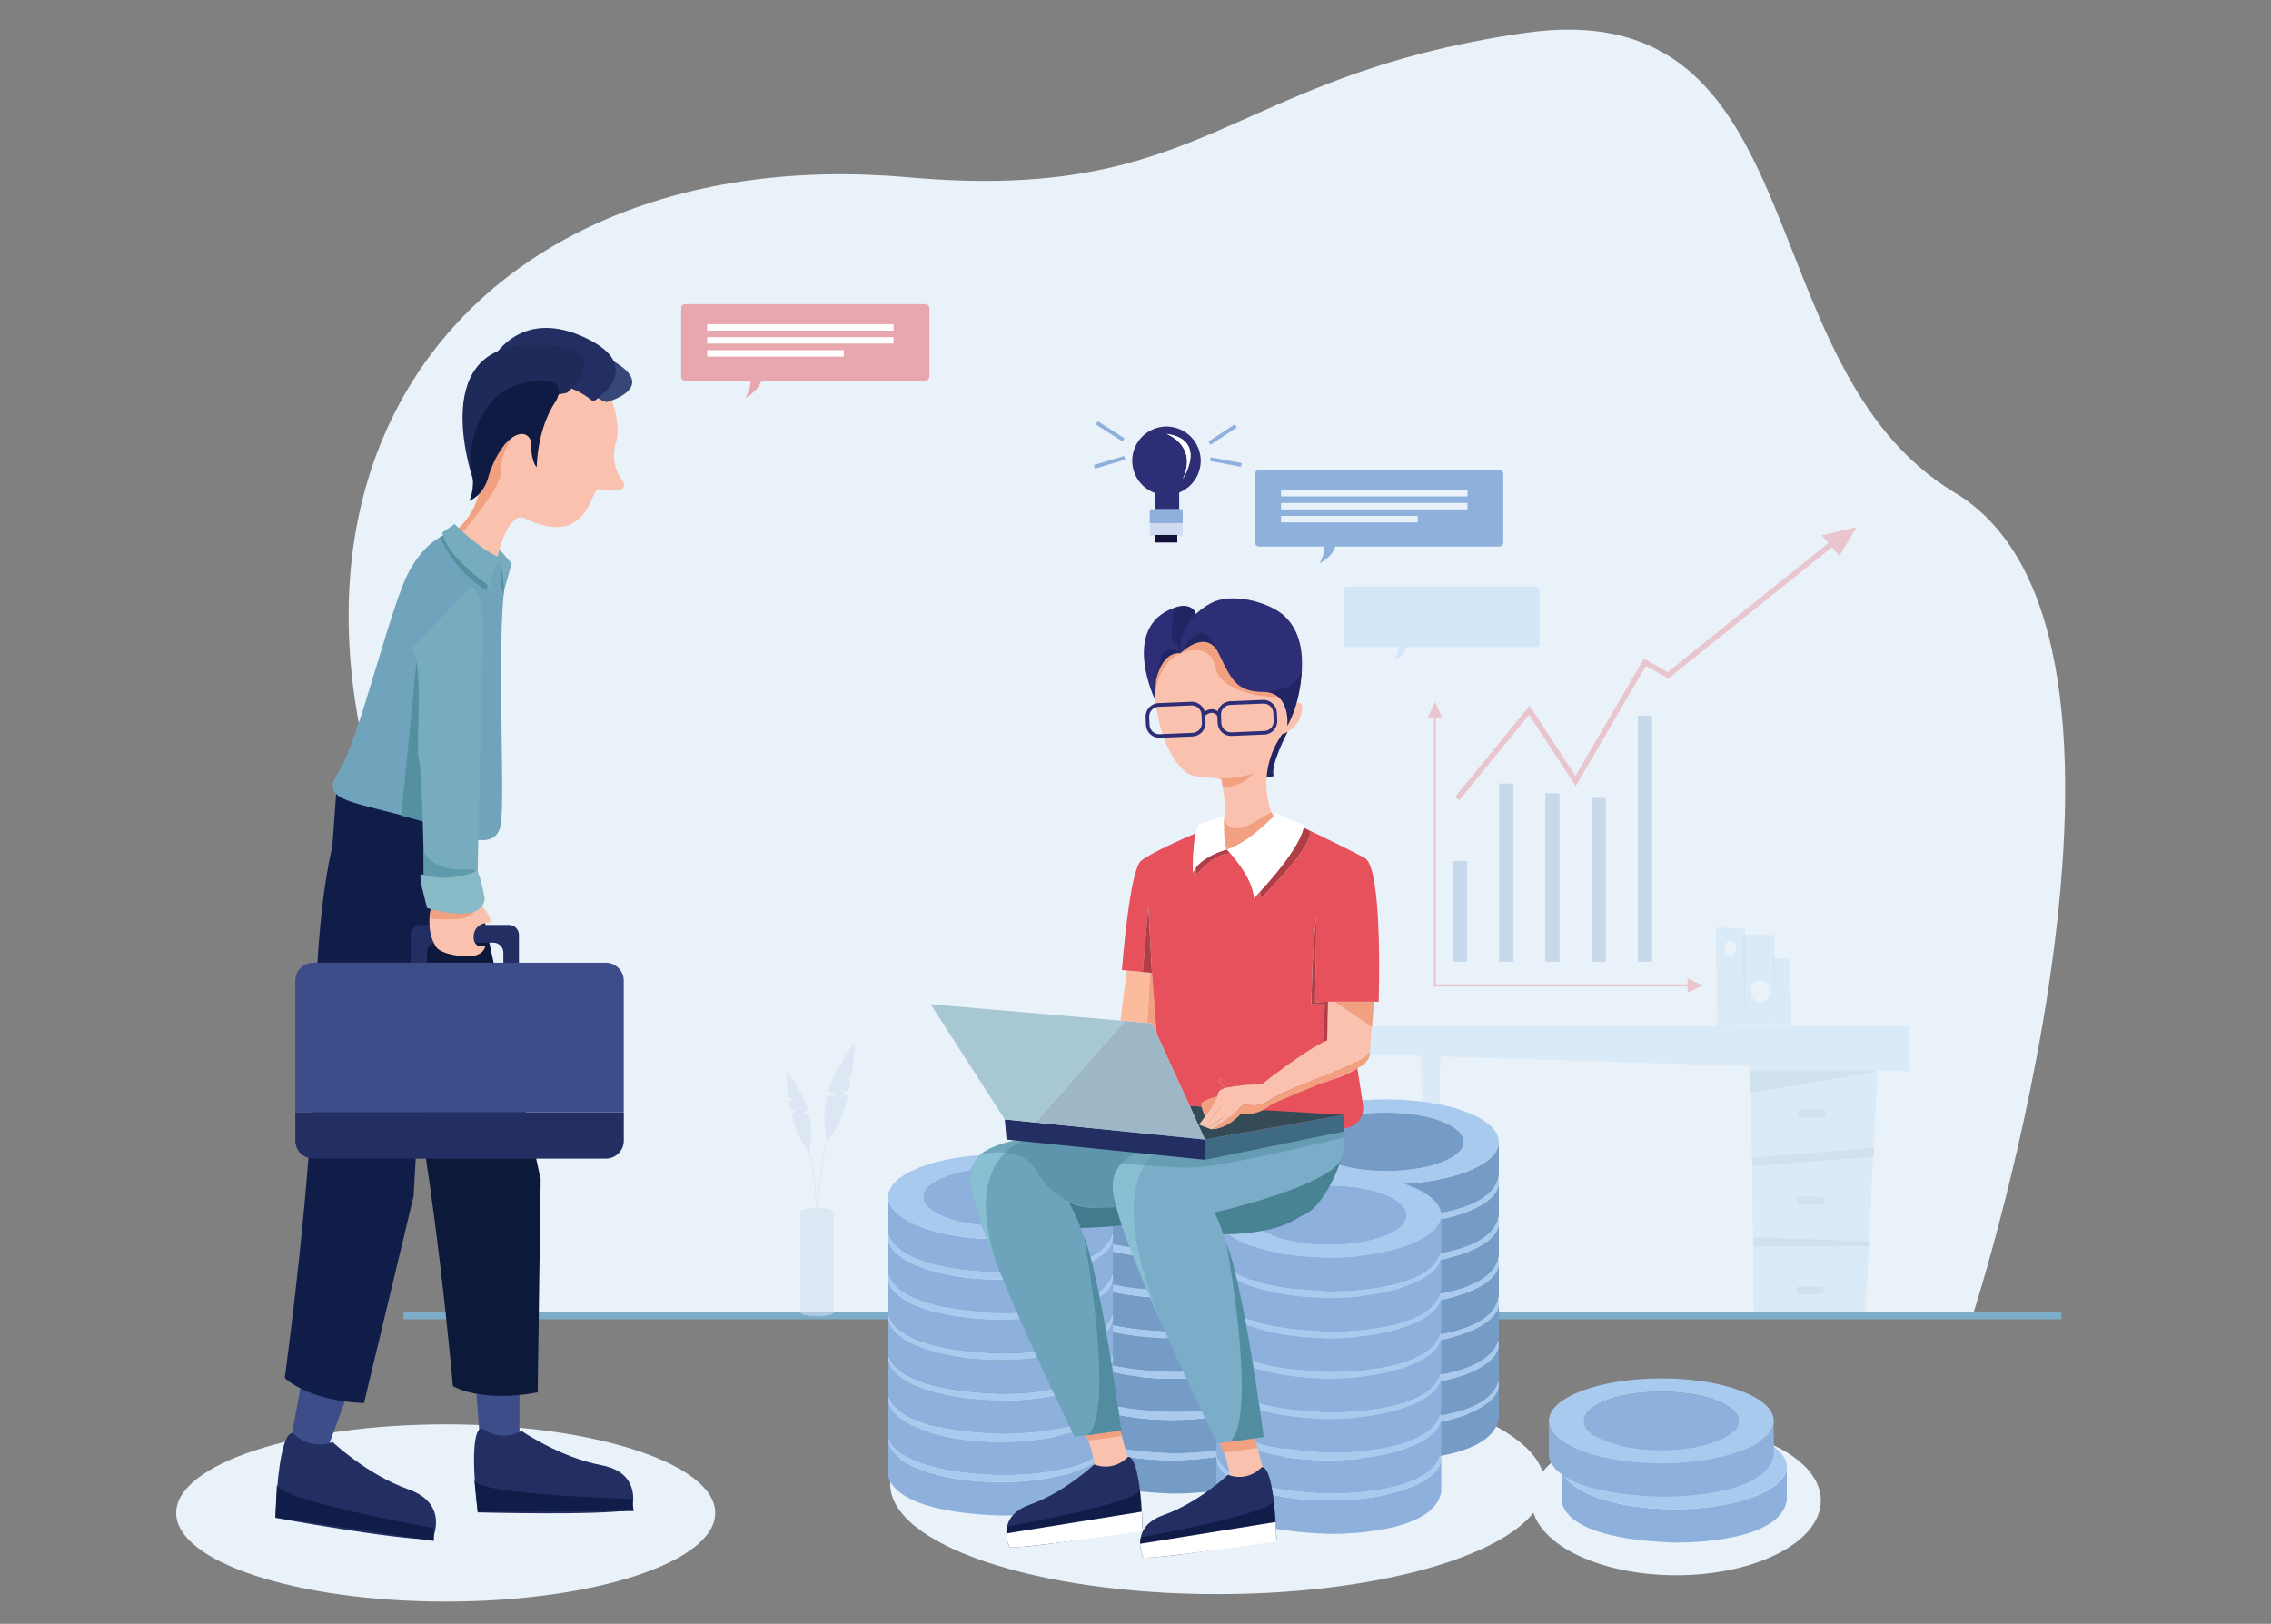 <?xml version="1.0" encoding="utf-8"?>
<!-- Generator: Adobe Illustrator 24.1.0, SVG Export Plug-In . SVG Version: 6.00 Build 0)  -->
<svg version="1.1" id="Capa_1" xmlns="http://www.w3.org/2000/svg" xmlns:xlink="http://www.w3.org/1999/xlink" x="0px" y="0px"
	 viewBox="0 0 5000 3575.6" style="enable-background:new 0 0 5000 3575.6;" xml:space="preserve">
<rect x="0" y="0" width="5000" height="3575.6" fill="#808080" stroke="none"/>
<style type="text/css">
	.st0{opacity:0.42;fill:#FE7101;enable-background:new    ;}
	.st1{opacity:0.8;fill:#F32735;enable-background:new    ;}
	.st2{fill:#514F4F;}
	.st3{fill:#3F3F3F;}
	.st4{fill:#353535;}
	.st5{fill:#C23825;}
	.st6{fill:#7C7C7C;}
	.st7{fill:#E01B07;}
	.st8{fill:#C12000;}
	.st9{fill:#771704;}
	.st10{fill:#EAF2F9;}
	.st11{opacity:0.58;}
	.st12{fill:#CEE4F4;}
	.st13{fill:#BDD6E5;}
	.st14{fill:#7BADC9;}
	.st15{fill:#222563;}
	.st16{fill:#FAC2AE;}
	.st17{fill:#F1A080;}
	.st18{fill:#2D2E75;}
	.st19{fill:#759CC6;}
	.st20{fill:#A8CAEF;}
	.st21{fill:#8DB0DC;}
	.st22{fill:#6DA4BC;}
	.st23{fill:#427B8E;}
	.st24{fill:#232F63;}
	.st25{fill:#111D49;}
	.st26{fill:#FFFFFF;}
	.st27{fill:#478393;}
	.st28{fill:#88BFD3;}
	.st29{fill:#528CA0;}
	.st30{opacity:0.4;fill:#478393;enable-background:new    ;}
	.st31{fill:none;}
	.st32{fill:#FABC9D;}
	.st33{fill:#E6515B;}
	.st34{fill:#B03E45;}
	.st35{fill:#344B56;}
	.st36{fill:#3F6A84;}
	.st37{fill:#9EB7C6;}
	.st38{fill:#A7C7D2;}
	.st39{opacity:0.71;fill:#C6D2EB;enable-background:new    ;}
	.st40{fill:#121038;}
	.st41{opacity:0.58;fill:#C2DDF9;enable-background:new    ;}
	.st42{opacity:0.47;fill:#E6515B;enable-background:new    ;}
	.st43{fill:#3D4D89;}
	.st44{fill:#0D193A;}
	.st45{fill:#364777;}
	.st46{fill:#1E2B59;}
	.st47{fill:#0F1B42;}
	.st48{fill:#6FA4BC;}
	.st49{fill:#5590A0;}
	.st50{fill:#77ACBF;}
	.st51{fill:#5E9AAA;}
	.st52{fill:#87BAC6;}
	.st53{opacity:0.56;}
	.st54{fill:#D3DDEF;}
	.st55{opacity:0.85;fill:#C1D3E8;enable-background:new    ;}
	.st56{opacity:0.27;fill:#E6515B;enable-background:new    ;}
</style>
<path class="st0" d="M209.6-69.2H60.1c-3.7,0-6.6-3-6.6-6.6v-149.5c0-3.7,3-6.6,6.6-6.6h149.5c3.7,0,6.6,3,6.6,6.6v149.5
	C216.3-72.2,213.3-69.2,209.6-69.2z"/>
<path class="st1" d="M460.9-69.2H311.4c-3.7,0-6.6-3-6.6-6.6v-149.5c0-3.7,3-6.6,6.6-6.6h149.5c3.7,0,6.6,3,6.6,6.6v149.5
	C467.5-72.2,464.5-69.2,460.9-69.2z"/>
<path class="st2" d="M724-69.2H574.6c-3.7,0-6.6-3-6.6-6.6v-149.5c0-3.7,3-6.6,6.6-6.6H724c3.7,0,6.6,3,6.6,6.6v149.5
	C730.7-72.2,727.7-69.2,724-69.2z"/>
<path class="st3" d="M988.1-69.2H838.7c-3.7,0-6.6-3-6.6-6.6v-149.5c0-3.7,3-6.6,6.6-6.6h149.5c3.7,0,6.6,3,6.6,6.6v149.5
	C994.8-72.2,991.8-69.2,988.1-69.2z"/>
<path class="st4" d="M1231.7-69.2h-149.5c-3.7,0-6.6-3-6.6-6.6v-149.5c0-3.7,3-6.6,6.6-6.6h149.5c3.7,0,6.6,3,6.6,6.6v149.5
	C1238.3-72.2,1235.3-69.2,1231.7-69.2z"/>
<rect x="3754.5" y="-232" class="st5" width="162.8" height="162.8"/>
<rect x="4005.7" y="-232" class="st2" width="162.8" height="162.8"/>
<rect x="4268.9" y="-232" class="st3" width="162.8" height="162.8"/>
<rect x="2981.9" y="-232" class="st0" width="162.8" height="162.8"/>
<rect x="3233.2" y="-232" class="st6" width="162.8" height="162.8"/>
<rect x="3496.3" y="-232" class="st6" width="162.8" height="162.8"/>
<rect x="4533" y="-232" class="st4" width="162.8" height="162.8"/>
<rect x="4776.5" y="-232" class="st4" width="162.8" height="162.8"/>
<rect x="3747.2" y="-485.5" class="st5" width="162.8" height="162.8"/>
<rect x="3998.5" y="-485.5" class="st2" width="162.8" height="162.8"/>
<rect x="4261.7" y="-485.5" class="st3" width="162.8" height="162.8"/>
<rect x="2974.7" y="-485.5" class="st0" width="162.8" height="162.8"/>
<rect x="3225.9" y="-485.5" class="st6" width="162.8" height="162.8"/>
<rect x="3489.1" y="-485.5" class="st6" width="162.8" height="162.8"/>
<rect x="4525.8" y="-485.5" class="st4" width="162.8" height="162.8"/>
<rect x="4769.3" y="-485.5" class="st4" width="162.8" height="162.8"/>
<path class="st0" d="M209.6-322.7H60.1c-3.7,0-6.6-3-6.6-6.6v-149.5c0-3.7,3-6.6,6.6-6.6h149.5c3.7,0,6.6,3,6.6,6.6v149.5
	C216.3-325.7,213.3-322.7,209.6-322.7z"/>
<path class="st5" d="M460.9-322.7H311.4c-3.7,0-6.6-3-6.6-6.6v-149.5c0-3.7,3-6.6,6.6-6.6h149.5c3.7,0,6.6,3,6.6,6.6v149.5
	C467.5-325.7,464.5-322.7,460.9-322.7z"/>
<path class="st7" d="M724-322.7H574.6c-3.7,0-6.6-3-6.6-6.6v-149.5c0-3.7,3-6.6,6.6-6.6H724c3.7,0,6.6,3,6.6,6.6v149.5
	C730.7-325.7,727.7-322.7,724-322.7z"/>
<path class="st8" d="M988.1-322.7H838.7c-3.7,0-6.6-3-6.6-6.6v-149.5c0-3.7,3-6.6,6.6-6.6h149.5c3.7,0,6.6,3,6.6,6.6v149.5
	C994.8-325.7,991.8-322.7,988.1-322.7z"/>
<path class="st9" d="M1231.7-322.7h-149.5c-3.7,0-6.6-3-6.6-6.6v-149.5c0-3.7,3-6.6,6.6-6.6h149.5c3.7,0,6.6,3,6.6,6.6v149.5
	C1238.3-325.7,1235.3-322.7,1231.7-322.7z"/>
<g id="Layer_2">
	<g id="Layer_1-2">
		<ellipse class="st10" cx="981.3" cy="3331.5" rx="593.4" ry="195.1"/>
		<ellipse class="st10" cx="2680.4" cy="3268" rx="720.4" ry="242.2"/>
		<ellipse class="st10" cx="3690.4" cy="3304.1" rx="318.5" ry="164.5"/>
		<path class="st10" d="M1077.3,2890.2h3267.9c0,0,479.9-1492.4-41-1805.1C3838.5,805.5,4009-22.7,3353.8,73
			s-695.3,375.9-1354.2,317.4c-979.7-86.9-1581.8,682.9-1009.8,1746.4C1134.3,2405.4,1145.7,2677.9,1077.3,2890.2z"/>
		<g class="st11">
			<path class="st12" d="M4135.1,2325.7l-27.9,564.6c0,0-246.5,3.5-246-2.4c0.5-6-7.6-576.9-7.6-576.9L4135.1,2325.7z"/>
			<polyline class="st13" points="4135.1,2358.6 3851.2,2358.6 3853.6,2406.6 4135.1,2358.6 			"/>
			<polygon class="st12" points="4203.5,2259.7 2949.2,2259.7 2949.2,2319.4 4203.5,2358.6 			"/>
			<polygon class="st12" points="3128.4,2321 3143.3,2894.3 3163.8,2895.1 3171.3,2321 			"/>
			<path class="st13" d="M4126.2,2526.9c0,0.5-268.2,22.6-268.2,22.6l0.3,18.1l267-20.4L4126.2,2526.9z"/>
			<polygon class="st13" points="4117.2,2733.4 3861.2,2724.1 3861.6,2744 4116.7,2744 			"/>
			<path class="st13" d="M3964.6,2460.5h49.2c3.1,0,5.6-3.9,5.6-8.7l0,0c0-4.8-2.5-8.7-5.6-8.7h-49.2c-3.1,0-5.6,3.9-5.6,8.7l0,0
				C3959,2456.5,3961.5,2460.5,3964.6,2460.5z"/>
			<path class="st13" d="M3960.9,2652.8h49.2c3.1,0,5.6-3.9,5.6-8.7l0,0c0-4.8-2.5-8.7-5.6-8.7h-49.2c-3.1,0-5.6,3.9-5.6,8.7l0,0
				C3955.4,2648.9,3957.9,2652.8,3960.9,2652.8z"/>
			<path class="st13" d="M3960.9,2850.1h49.2c3.1,0,5.6-3.9,5.6-8.7l0,0c0-4.8-2.5-8.7-5.6-8.7h-49.2c-3.1,0-5.6,3.9-5.6,8.7l0,0
				C3955.4,2846.2,3957.9,2850.1,3960.9,2850.1z"/>
		</g>
		<g class="st11">
			<polygon class="st12" points="3902.6,2110.1 3939.9,2110.1 3944.9,2257.2 3908.8,2257.2 			"/>
		</g>
		<g class="st11">
			<path class="st12" d="M3834.8,2058.7h70.9c1.9,0,2.5,199.3,2.5,199.3h-66L3834.8,2058.7z"/>
			<path class="st10" d="M3896.4,2181.9c0,14-9.2,25.3-20.5,25.3c-11.3,0-20.5-11.3-20.5-25.3s7.3-23.5,18.7-23.5
				C3885.4,2158.3,3896.4,2167.9,3896.4,2181.9z"/>
		</g>
		<g class="st11">
			<polygon class="st12" points="3780.7,2260 3777.5,2041.9 3842.2,2044.9 3842.2,2258 			"/>
			<path class="st10" d="M3823,2087.8c0,8.9-5.9,16.1-13.1,16.1s-13.1-7.2-13.1-16.1c0-8.9,4.8-16,12-16
				C3816,2071.8,3823,2078.9,3823,2087.8z"/>
		</g>
		<rect x="888.6" y="2888" class="st14" width="3650.4" height="17"/>
		<path class="st15" d="M2835.1,1611.4c0,0-39,73.4-30.8,97.5l-19.8,4.1c0,0,19.7-95.4,36.4-99.2S2835.1,1611.4,2835.1,1611.4z"/>
		<path class="st16" d="M2542.4,1381.1c0,0-27.7,235.5,66.9,317.9c17.2,15,51.3,12.1,78.7,15.7c0,0,30.3,116.4-22.6,125.9
			c-52.9,9.5,125.4,76.7,158.6-0.4c0,0-61.5-83-23.2-182.2c14.3-36.9,28.5-43.6,34.6-67.3c19.2-74.8-8.7-146.4-60.2-195.3
			c-1.7-1.6-9.1-16.8-10.8-18.3C2694,1315.3,2542.4,1381.1,2542.4,1381.1z"/>
		<path class="st17" d="M2598.7,1438.7c0,0-54.7,21.1-55.5,102.5C2543.1,1541.2,2529.9,1375.5,2598.7,1438.7z"/>
		<path class="st17" d="M2598.7,1438.7c0,0,65.4-29.1,76.9,30.6s133.3,73.4,159.6,60.8c26.3-12.6-141.7-156.5-141.7-156.5
			S2589.8,1377.6,2598.7,1438.7z"/>
		<path class="st15" d="M2598.7,1438.7c0,0-35.5-9.4-53,56l4.3-81C2550,1413.7,2594.9,1426.8,2598.7,1438.7z"/>
		<path class="st15" d="M2598.7,1438.7c0,0,51.4-52.5,81.5-6.3c30.1,46.1,0-53.3,0-53.3l-47.5,1.4L2598.7,1438.7z"/>
		<path class="st16" d="M2850.4,1549.3c0,0,24-12.7,14.5,23.3c-5.4,20.9-21.2,37.6-41.8,44.1v-63.3L2850.4,1549.3z"/>
		<path class="st17" d="M2694.4,1805.9c0,0,14,34.1,59.4,8.5l45.4-25.6l32.4,55.5c0,0-47.7,70.2-98.7,53.4
			C2681.9,1880.8,2660.3,1846.1,2694.4,1805.9z"/>
		<path class="st18" d="M2626.1,1621.6l-72.5,3c-16.3,0.6-29.9-12.1-30.6-28.4l-0.7-17.1c-0.7-16.3,11.9-30,28.1-30.8l72.5-3
			c16.3-0.6,29.9,12.1,30.6,28.4l0.7,17.1C2655,1607,2642.4,1620.8,2626.1,1621.6z M2550.8,1556.3c-11.9,0.5-21.1,10.6-20.6,22.5
			l0.7,17.1c0.4,11.9,10.4,21.2,22.3,20.8l72.5-3c11.9-0.5,21.1-10.6,20.5-22.5l-0.7-17.1c-0.5-11.9-10.4-21.2-22.3-20.7
			L2550.8,1556.3z"/>
		<path class="st18" d="M2784,1617.5l-72.5,3c-16.3,0.6-29.9-12.1-30.6-28.4l-0.7-17.1c-0.7-16.3,11.9-30,28.1-30.8l72.5-3
			c16.3-0.6,29.9,12.1,30.6,28.4l0.7,17.1C2812.9,1603,2800.3,1616.8,2784,1617.5z M2708.7,1552.2c-11.9,0.5-21.1,10.6-20.5,22.5
			l0.7,17.1c0.4,11.9,10.4,21.2,22.3,20.8l72.5-3c11.9-0.5,21.1-10.6,20.5-22.5l-0.7-17.1c-0.5-11.9-10.4-21.2-22.3-20.7
			L2708.7,1552.2z"/>
		<path class="st18" d="M2681,1577.3c-3.5-4.7-7.5-7.3-11.9-7.6c-8.6-0.7-16.6,7-16.8,7.1l-5.5-5.7c0.4-0.4,10.6-10.3,22.9-9.4
			c6.8,0.5,12.7,4.2,17.7,10.8L2681,1577.3z"/>
		<path class="st17" d="M2675.6,1712.6c0,0,30.2,7.3,83.5-9.5c0,0-20.1,29.1-67.1,30.6l-2.1-17.7L2675.6,1712.6z"/>
		<path class="st19" d="M3052.4,3142.5c-136.7,0-247.6-41.9-247.6-93.5v73.4c0,0-10.4,85,247.6,93.5c0,0,232.9,5.1,247.6-93.5V3049
			C3300,3100.6,3189.2,3142.5,3052.4,3142.5z"/>
		<path class="st20" d="M3052.4,3127.3c-209.6-6.9-242-64.3-246.8-85.6c-0.5,2.4-0.7,4.8-0.7,7.3c0,51.6,110.8,93.5,247.6,93.5
			c136.7,0,247.6-41.9,247.6-93.5c0-3.1-0.4-6.2-1.2-9.3C3275.8,3132.2,3052.4,3127.3,3052.4,3127.3z"/>
		<path class="st19" d="M3052.4,3053.9c-136.7,0-247.6-41.9-247.6-93.5v73.4c-0.2,2.7,0.1,5.3,0.7,7.9
			c4.8,21.3,37.2,78.7,246.8,85.6c0,0,223.4,4.9,246.4-87.6c0.5-1.9,0.9-3.9,1.2-5.9v-73.4C3300,3012,3189.2,3053.9,3052.4,3053.9z"
			/>
		<path class="st20" d="M3052.4,3036.4c-206-6.8-240.9-62.3-246.6-84.4c-0.7,2.8-1,5.6-1,8.5c0,51.6,110.8,93.5,247.6,93.5
			c136.7,0,247.6-41.9,247.6-93.5c0-3.5-0.5-7-1.5-10.4C3273.9,3041.2,3052.4,3036.4,3052.4,3036.4z"/>
		<path class="st19" d="M3052.4,2963c-136.7,0-247.6-41.9-247.6-93.5v73.4c-0.2,3.1,0.2,6.1,1,9.1c5.7,22.1,40.5,77.6,246.6,84.4
			c0,0,221.5,4.9,246.1-86.4c0.6-2.3,1.2-4.7,1.5-7.1v-73.4C3300,2921.1,3189.2,2963,3052.4,2963z"/>
		<path class="st20" d="M3052.4,2947.6c-209.3-6.9-241.9-64.1-246.8-85.5c-0.5,2.4-0.8,4.9-0.8,7.4c0,51.6,110.8,93.5,247.6,93.5
			c136.7,0,247.6-41.9,247.6-93.5c0-3.2-0.4-6.3-1.2-9.4C3275.7,2952.5,3052.4,2947.6,3052.4,2947.6z"/>
		<path class="st19" d="M3052.4,2874.2c-136.7,0-247.6-41.9-247.6-93.5v73.4c-0.2,2.7,0.1,5.4,0.8,8c4.9,21.4,37.5,78.6,246.8,85.5
			c0,0,223.2,4.9,246.4-87.5c0.5-2,0.9-4,1.2-6v-73.4C3300,2832.3,3189.2,2874.2,3052.4,2874.2z"/>
		<path class="st20" d="M3052.4,2858.8c-209.3-6.9-241.9-64.1-246.8-85.5c-0.5,2.4-0.8,4.9-0.8,7.4c0,51.6,110.8,93.5,247.6,93.5
			c136.7,0,247.6-41.9,247.6-93.5c0-3.2-0.4-6.3-1.2-9.4C3275.7,2863.7,3052.4,2858.8,3052.4,2858.8z"/>
		<path class="st19" d="M3052.4,2785.4c-136.7,0-247.6-41.9-247.6-93.5v73.4c-0.2,2.7,0.1,5.4,0.8,8c4.9,21.4,37.5,78.6,246.8,85.5
			c0,0,223.2,4.9,246.4-87.5c0.5-2,0.9-4,1.2-6v-73.4C3300,2743.5,3189.2,2785.4,3052.4,2785.4z"/>
		<path class="st20" d="M3052.4,2770c-209.3-6.9-241.9-64.1-246.8-85.5c-0.5,2.4-0.8,4.9-0.8,7.4c0,51.6,110.8,93.5,247.6,93.5
			c136.7,0,247.6-41.9,247.6-93.5c0-3.2-0.4-6.3-1.2-9.4C3275.7,2774.9,3052.4,2770,3052.4,2770z"/>
		<path class="st19" d="M3052.4,2696.6c-136.7,0-247.6-41.9-247.6-93.5v73.4c-0.2,2.7,0.1,5.4,0.8,8c4.9,21.4,37.5,78.6,246.8,85.5
			c0,0,223.2,4.9,246.4-87.5c0.5-2,0.9-4,1.2-6v-73.4C3300,2654.7,3189.2,2696.6,3052.4,2696.6z"/>
		<path class="st20" d="M3052.4,2681.2c-209.3-6.9-241.9-64.1-246.8-85.5c-0.5,2.4-0.8,4.9-0.8,7.4c0,51.6,110.8,93.5,247.6,93.5
			c136.7,0,247.6-41.9,247.6-93.5c0-3.2-0.4-6.3-1.2-9.4C3275.7,2686.1,3052.4,2681.2,3052.4,2681.2z"/>
		<path class="st19" d="M3052.4,2607.8c-136.7,0-247.6-41.9-247.6-93.5v73.4c-0.2,2.7,0.1,5.4,0.8,8c4.9,21.4,37.5,78.6,246.8,85.5
			c0,0,223.2,4.9,246.4-87.5c0.5-2,0.9-4,1.2-6v-73.4C3300,2565.9,3189.2,2607.8,3052.4,2607.8z"/>
		<path class="st20" d="M3052.4,2607.8c136.7,0,247.6-41.9,247.6-93.5s-110.8-93.5-247.6-93.5c-68.6,0-130.8,10.6-175.6,27.6
			c-44.5,16.9-71.9,40.2-71.9,65.9C2804.8,2565.9,2915.7,2607.8,3052.4,2607.8z M3052.4,2450c94,0,170.2,28.8,170.2,64.3
			s-76.2,64.3-170.2,64.3s-170.2-28.7-170.2-64.3S2958.4,2450,3052.4,2450L3052.4,2450z"/>
		<path class="st19" d="M3052.4,2578.5c94,0,170.2-28.8,170.2-64.3s-76.2-64.3-170.2-64.3s-170.2,28.8-170.2,64.3
			S2958.4,2578.5,3052.4,2578.5z"/>
		<path class="st19" d="M2580.1,3215.3c-136.7,0-247.6-41.9-247.6-93.5v73.4c0,0-10.4,85,247.6,93.5c0,0,232.9,5.1,247.6-93.5v-73.4
			C2827.7,3173.5,2716.9,3215.3,2580.1,3215.3z"/>
		<path class="st20" d="M2580.1,3200.1c-209.6-6.9-242.1-64.3-246.9-85.6c-0.5,2.4-0.7,4.8-0.7,7.3c0,51.6,110.8,93.5,247.6,93.5
			c136.7,0,247.6-41.9,247.6-93.5c0-3.1-0.4-6.2-1.2-9.3C2803.5,3205.1,2580.1,3200.1,2580.1,3200.1z"/>
		<path class="st19" d="M2580.1,3126.7c-136.7,0-247.6-41.9-247.6-93.5v73.4c-0.2,2.7,0.1,5.3,0.7,7.9
			c4.8,21.3,37.2,78.7,246.9,85.6c0,0,223.4,4.9,246.4-87.6c0.5-1.9,0.9-3.9,1.2-5.9v-73.4
			C2827.7,3084.9,2716.9,3126.7,2580.1,3126.7z"/>
		<path class="st20" d="M2580.1,3109.2c-206-6.8-240.9-62.3-246.6-84.4c-0.7,2.8-1,5.6-1,8.4c0,51.6,110.8,93.5,247.6,93.5
			s247.6-41.9,247.6-93.5c0-3.5-0.5-7-1.5-10.4C2801.6,3114.1,2580.1,3109.2,2580.1,3109.2z"/>
		<path class="st19" d="M2580.1,3035.8c-136.7,0-247.6-41.9-247.6-93.5v73.4c-0.2,3.1,0.2,6.1,1,9.1c5.7,22.1,40.5,77.6,246.6,84.4
			c0,0,221.5,4.9,246.1-86.4c0.7-2.3,1.2-4.7,1.5-7.1v-73.4C2827.7,2993.9,2716.9,3035.8,2580.1,3035.8z"/>
		<path class="st20" d="M2580.1,3020.4c-209.3-6.9-242-64.1-246.8-85.5c-0.5,2.4-0.8,4.9-0.8,7.4c0,51.6,110.8,93.5,247.6,93.5
			c136.7,0,247.6-41.9,247.6-93.5c0-3.2-0.4-6.3-1.2-9.4C2803.4,3025.3,2580.1,3020.4,2580.1,3020.4z"/>
		<path class="st19" d="M2580.1,2947c-136.7,0-247.6-41.9-247.6-93.5v73.4c-0.2,2.7,0.1,5.4,0.8,8c4.9,21.4,37.5,78.6,246.8,85.5
			c0,0,223.2,4.9,246.4-87.5c0.5-2,0.9-4,1.2-6v-73.4C2827.7,2905.1,2716.9,2947,2580.1,2947z"/>
		<path class="st20" d="M2580.1,2931.6c-209.3-6.9-242-64.1-246.8-85.5c-0.5,2.4-0.8,4.9-0.8,7.4c0,51.6,110.8,93.5,247.6,93.5
			c136.7,0,247.6-41.9,247.6-93.5c0-3.2-0.4-6.3-1.2-9.4C2803.4,2936.6,2580.1,2931.6,2580.1,2931.6z"/>
		<path class="st19" d="M2580.1,2858.2c-136.7,0-247.6-41.9-247.6-93.5v73.4c-0.2,2.7,0.1,5.4,0.8,8c4.9,21.4,37.5,78.6,246.8,85.5
			c0,0,223.2,4.9,246.4-87.5c0.5-2,0.9-4,1.2-6v-73.4C2827.7,2816.3,2716.9,2858.2,2580.1,2858.2z"/>
		<path class="st20" d="M2580.1,2842.8c-209.3-6.9-242-64.1-246.8-85.5c-0.5,2.4-0.8,4.9-0.8,7.4c0,51.6,110.8,93.5,247.6,93.5
			c136.7,0,247.6-41.9,247.6-93.5c0-3.2-0.4-6.3-1.2-9.4C2803.4,2847.7,2580.1,2842.8,2580.1,2842.8z"/>
		<path class="st19" d="M2580.1,2769.4c-136.7,0-247.6-41.9-247.6-93.5v73.4c-0.2,2.7,0.1,5.4,0.8,8c4.9,21.4,37.5,78.6,246.8,85.5
			c0,0,223.2,4.9,246.4-87.5c0.5-2,0.9-4,1.2-6v-73.4C2827.7,2727.6,2716.9,2769.4,2580.1,2769.4z"/>
		<path class="st20" d="M2580.1,2754c-209.3-6.9-242-64.1-246.8-85.5c-0.5,2.4-0.8,4.9-0.8,7.4c0,51.6,110.8,93.5,247.6,93.5
			c136.7,0,247.6-41.9,247.6-93.5c0-3.2-0.4-6.3-1.2-9.4C2803.4,2758.9,2580.1,2754,2580.1,2754z"/>
		<path class="st19" d="M2580.1,2680.6c-136.7,0-247.6-41.9-247.6-93.5v73.4c-0.2,2.7,0.1,5.4,0.8,8c4.9,21.4,37.5,78.6,246.8,85.5
			c0,0,223.2,4.9,246.4-87.5c0.5-2,0.9-4,1.2-6v-73.4C2827.7,2638.7,2716.9,2680.6,2580.1,2680.6z"/>
		<path class="st20" d="M2580.1,2680.6c136.7,0,247.6-41.9,247.6-93.5c0-51.6-110.8-93.5-247.6-93.5c-68.6,0-130.8,10.6-175.6,27.6
			c-44.5,16.9-71.9,40.2-71.9,65.9C2332.5,2638.7,2443.4,2680.6,2580.1,2680.6z M2580.1,2522.8c94,0,170.2,28.8,170.2,64.3
			c0,35.5-76.2,64.3-170.2,64.3c-94,0-170.2-28.8-170.2-64.3C2409.9,2551.6,2486.1,2522.8,2580.1,2522.8z"/>
		<path class="st19" d="M2580.1,2651.4c94,0,170.2-28.8,170.2-64.3c0-35.5-76.2-64.3-170.2-64.3c-94,0-170.2,28.8-170.2,64.3
			C2409.9,2622.6,2486.1,2651.4,2580.1,2651.4z M2545.5,2563.8c14.4-12.2,59.9-13.4,74-1.7c2.1,1.7,6.2,4.1,3.3,7.2
			c-4.7,4.8-10.5,6.1-16.6,1.4c-4-3.1-9.2-6.6-12.2,0c-2.8,6.2,0.6,10.1,7.8,11.2c6,1,11.8,3.4,17.6,5.6c6,2.3,11.1,5.8,10.5,13.5
			c-0.1,4-2.2,6.9-4.9,9.6c-13.2,13.6-69.9,14.1-83.6,0.8c-1.9-1.8-3.9-4-1.5-5.9c2.8-2.2,6.9-4.9,9.7-4.2c4.4,1.1,8,5.2,12.4,7.3
			c5.6,2.7,12.3,5.9,15.3-2.8c2.2-6.5,0.6-12.1-7.6-13.9c-6.6-1.5-13.1-3.4-19.5-5.7C2536,2581,2534.5,2573.2,2545.5,2563.8z"/>
		<path class="st20" d="M2550.3,2586.2c6.4,2.3,12.8,4.2,19.5,5.7c8.2,1.8,9.9,7.4,7.6,13.9c-3,8.7-9.7,5.5-15.3,2.8
			c-4.3-2.1-7.9-6.2-12.4-7.3c-2.8-0.7-6.9,2-9.7,4.2c-2.5,1.9-0.4,4.1,1.5,5.9c13.6,13.3,70.3,12.8,83.6-0.8
			c2.7-2.7,4.8-5.6,4.9-9.6c0.6-7.7-4.5-11.1-10.5-13.5c-5.7-2.2-11.6-4.6-17.6-5.6c-7.2-1.2-10.6-5-7.8-11.2c3-6.6,8.2-3.1,12.2,0
			c6.1,4.8,11.9,3.4,16.6-1.4c3-3.1-1.2-5.4-3.3-7.2c-14.1-11.6-59.6-10.5-74,1.7C2534.5,2573.2,2536,2581,2550.3,2586.2z"/>
		<path class="st21" d="M2202.9,3263.7c-136.7,0-247.6-41.9-247.6-93.5v73.4c0,0-10.4,85,247.6,93.5c0,0,232.9,5.1,247.6-93.5v-73.4
			C2450.5,3221.8,2339.7,3263.7,2202.9,3263.7z"/>
		<path class="st20" d="M2202.9,3248.5c-209.6-6.9-242.1-64.3-246.9-85.6c-0.5,2.4-0.7,4.8-0.7,7.3c0,51.6,110.9,93.5,247.6,93.5
			c136.7,0,247.6-41.9,247.6-93.5c0-3.1-0.4-6.2-1.2-9.3C2426.3,3253.4,2202.9,3248.5,2202.9,3248.5z"/>
		<path class="st21" d="M2202.9,3175.1c-136.7,0-247.6-41.9-247.6-93.5v73.4c-0.2,2.7,0.1,5.3,0.7,7.9
			c4.8,21.3,37.2,78.7,246.9,85.6c0,0,223.4,4.9,246.4-87.6c0.5-1.9,0.9-3.9,1.2-5.9v-73.4
			C2450.5,3133.2,2339.7,3175.1,2202.9,3175.1z"/>
		<path class="st20" d="M2202.9,3157.6c-206-6.8-240.9-62.3-246.6-84.4c-0.7,2.8-1,5.6-1,8.5c0,51.6,110.9,93.5,247.6,93.5
			c136.7,0,247.6-41.9,247.6-93.5c0-3.5-0.5-7-1.5-10.4C2424.4,3162.4,2202.9,3157.6,2202.9,3157.6z"/>
		<path class="st21" d="M2202.9,3084.1c-136.7,0-247.6-41.9-247.6-93.5v73.4c-0.2,3.1,0.2,6.1,1,9.1c5.7,22.1,40.5,77.6,246.6,84.4
			c0,0,221.5,4.9,246.1-86.4c0.6-2.3,1.2-4.7,1.5-7.1v-73.4C2450.5,3042.3,2339.7,3084.1,2202.9,3084.1z"/>
		<path class="st20" d="M2202.9,3068.7c-209.3-6.9-242-64.1-246.8-85.5c-0.5,2.4-0.8,4.9-0.8,7.4c0,51.6,110.9,93.5,247.6,93.5
			c136.7,0,247.6-41.9,247.6-93.5c0-3.2-0.4-6.3-1.2-9.4C2426.2,3073.6,2202.9,3068.7,2202.9,3068.7z"/>
		<path class="st21" d="M2202.9,2995.3c-136.7,0-247.6-41.9-247.6-93.5v73.4c-0.2,2.7,0.1,5.4,0.8,8c4.9,21.4,37.5,78.6,246.8,85.5
			c0,0,223.2,4.9,246.4-87.5c0.5-2,0.9-4,1.2-6v-73.4C2450.5,2953.5,2339.7,2995.3,2202.9,2995.3z"/>
		<path class="st20" d="M2202.9,2979.9c-209.3-6.9-242-64.1-246.8-85.5c-0.5,2.4-0.8,4.9-0.8,7.4c0,51.6,110.9,93.5,247.6,93.5
			c136.7,0,247.6-41.9,247.6-93.5c0-3.2-0.4-6.3-1.2-9.4C2426.2,2984.8,2202.9,2979.9,2202.9,2979.9z"/>
		<path class="st21" d="M2202.9,2906.5c-136.7,0-247.6-41.9-247.6-93.5v73.4c-0.2,2.7,0.1,5.4,0.8,8c4.9,21.4,37.5,78.6,246.8,85.5
			c0,0,223.2,4.9,246.4-87.5c0.5-2,0.9-4,1.2-6V2813C2450.5,2864.7,2339.7,2906.5,2202.9,2906.5z"/>
		<path class="st20" d="M2202.9,2891.1c-209.3-6.9-242-64.1-246.8-85.5c-0.5,2.4-0.8,4.9-0.8,7.4c0,51.6,110.9,93.5,247.6,93.5
			c136.7,0,247.6-41.9,247.6-93.5c0-3.2-0.4-6.3-1.2-9.4C2426.2,2896,2202.9,2891.1,2202.9,2891.1z"/>
		<path class="st21" d="M2202.9,2817.7c-136.7,0-247.6-41.9-247.6-93.5v73.4c-0.2,2.7,0.1,5.4,0.8,8c4.9,21.4,37.5,78.6,246.8,85.5
			c0,0,223.2,4.9,246.4-87.5c0.5-2,0.9-4,1.2-6v-73.4C2450.5,2775.9,2339.7,2817.7,2202.9,2817.7z"/>
		<path class="st20" d="M2202.9,2802.3c-209.3-6.9-242-64.1-246.8-85.5c-0.5,2.4-0.8,4.9-0.8,7.4c0,51.6,110.9,93.5,247.6,93.5
			c136.7,0,247.6-41.9,247.6-93.5c0-3.2-0.4-6.3-1.2-9.4C2426.2,2807.2,2202.9,2802.3,2202.9,2802.3z"/>
		<path class="st21" d="M2202.9,2728.9c-136.7,0-247.6-41.9-247.6-93.5v73.4c-0.2,2.7,0.1,5.4,0.8,8c4.9,21.4,37.5,78.6,246.8,85.5
			c0,0,223.2,4.9,246.4-87.5c0.5-2,0.9-4,1.2-6v-73.4C2450.5,2687,2339.7,2728.9,2202.9,2728.9z"/>
		<path class="st20" d="M2202.9,2728.9c136.7,0,247.6-41.9,247.6-93.5s-110.8-93.5-247.6-93.5c-68.6,0-130.8,10.6-175.6,27.6
			c-44.5,16.9-71.9,40.2-71.9,65.9C1955.3,2687,2066.2,2728.9,2202.9,2728.9z M2202.9,2571.1c94,0,170.2,28.8,170.2,64.3
			s-76.2,64.3-170.2,64.3c-94,0-170.2-28.8-170.2-64.3S2108.9,2571.1,2202.9,2571.1z"/>
		<path class="st21" d="M2202.9,2699.7c94,0,170.2-28.8,170.2-64.3s-76.2-64.3-170.2-64.3c-94,0-170.2,28.8-170.2,64.3
			S2108.9,2699.7,2202.9,2699.7z M2168.3,2612.2c14.4-12.2,59.9-13.4,74-1.7c2.1,1.7,6.2,4.1,3.3,7.2c-4.7,4.8-10.5,6.1-16.6,1.4
			c-4-3.1-9.2-6.6-12.2,0c-2.8,6.2,0.6,10.1,7.8,11.2c6,1,11.8,3.4,17.6,5.6c6,2.3,11.1,5.8,10.5,13.5c-0.1,4-2.2,6.9-4.9,9.6
			c-13.2,13.5-69.9,14.1-83.6,0.8c-1.9-1.9-4-4-1.5-5.9c2.8-2.2,6.9-4.9,9.7-4.2c4.4,1.1,8,5.2,12.4,7.3c5.6,2.7,12.3,5.9,15.3-2.8
			c2.2-6.5,0.6-12.1-7.6-13.9c-6.6-1.4-13.1-3.3-19.4-5.7C2158.8,2629.3,2157.3,2621.5,2168.3,2612.2L2168.3,2612.2z"/>
		<path class="st20" d="M2173.1,2634.5c6.3,2.3,12.8,4.2,19.4,5.7c8.2,1.8,9.9,7.4,7.6,13.9c-3,8.7-9.7,5.5-15.3,2.8
			c-4.3-2.1-7.9-6.2-12.4-7.3c-2.8-0.7-6.9,2-9.7,4.2c-2.5,1.9-0.4,4.1,1.5,5.9c13.6,13.3,70.3,12.8,83.6-0.8
			c2.7-2.7,4.8-5.6,4.9-9.6c0.6-7.7-4.5-11.1-10.5-13.5c-5.7-2.2-11.6-4.6-17.6-5.6c-7.2-1.2-10.6-5-7.8-11.2c3-6.6,8.2-3.1,12.2,0
			c6.1,4.8,11.9,3.4,16.6-1.4c3-3.1-1.2-5.4-3.3-7.2c-14.1-11.6-59.6-10.5-74,1.7C2157.3,2621.5,2158.8,2629.3,2173.1,2634.5z"/>
		<path class="st21" d="M2925.6,3304.1c-136.7,0-247.6-41.9-247.6-93.5v73.4c0,0-10.4,85,247.6,93.5c0,0,232.9,5.1,247.6-93.5v-73.4
			C3173.2,3262.3,3062.3,3304.1,2925.6,3304.1z"/>
		<path class="st20" d="M2925.6,3289c-209.6-6.9-242-64.3-246.8-85.6c-0.5,2.4-0.7,4.8-0.7,7.3c0,51.6,110.8,93.5,247.6,93.5
			c136.7,0,247.6-41.9,247.6-93.5c0-3.1-0.4-6.2-1.2-9.3C3149,3293.9,2925.6,3289,2925.6,3289z"/>
		<path class="st21" d="M2925.6,3215.5c-136.7,0-247.6-41.9-247.6-93.5v73.4c-0.2,2.7,0.1,5.3,0.7,7.9
			c4.8,21.3,37.2,78.7,246.8,85.6c0,0,223.4,4.9,246.4-87.6c0.5-1.9,0.9-3.9,1.2-5.9V3122
			C3173.2,3173.7,3062.3,3215.5,2925.6,3215.5z"/>
		<path class="st20" d="M2925.6,3198c-206-6.8-240.9-62.3-246.6-84.4c-0.7,2.8-1,5.6-1,8.5c0,51.6,110.8,93.5,247.6,93.5
			c136.7,0,247.6-41.9,247.6-93.5c0-3.5-0.5-7-1.5-10.4C3147,3202.9,2925.6,3198,2925.6,3198z"/>
		<path class="st21" d="M2925.6,3124.6c-136.7,0-247.6-41.9-247.6-93.5v73.4c-0.2,3.1,0.2,6.1,1,9c5.7,22.1,40.5,77.6,246.6,84.4
			c0,0,221.5,4.9,246.1-86.4c0.6-2.3,1.2-4.7,1.5-7.1v-73.4C3173.2,3082.7,3062.3,3124.6,2925.6,3124.6z"/>
		<path class="st20" d="M2925.6,3109.2c-209.3-6.9-242-64.1-246.8-85.5c-0.5,2.4-0.8,4.9-0.8,7.4c0,51.6,110.8,93.5,247.6,93.5
			c136.7,0,247.6-41.9,247.6-93.5c0-3.2-0.4-6.3-1.2-9.4C3148.8,3114.1,2925.6,3109.2,2925.6,3109.2z"/>
		<path class="st21" d="M2925.6,3035.8c-136.7,0-247.6-41.9-247.6-93.5v73.4c-0.2,2.7,0.1,5.4,0.8,8c4.9,21.4,37.5,78.6,246.8,85.5
			c0,0,223.2,4.9,246.4-87.5c0.5-2,0.9-4,1.2-6v-73.4C3173.2,2993.9,3062.3,3035.8,2925.6,3035.8z"/>
		<path class="st20" d="M2925.6,3020.4c-209.3-6.9-242-64.1-246.8-85.5c-0.5,2.4-0.8,4.9-0.8,7.4c0,51.6,110.8,93.5,247.6,93.5
			c136.7,0,247.6-41.9,247.6-93.5c0-3.2-0.4-6.3-1.2-9.4C3148.8,3025.3,2925.6,3020.4,2925.6,3020.4z"/>
		<path class="st21" d="M2925.6,2947c-136.7,0-247.6-41.9-247.6-93.5v73.4c-0.2,2.7,0.1,5.4,0.8,8c4.9,21.4,37.5,78.6,246.8,85.5
			c0,0,223.2,4.9,246.4-87.5c0.5-2,0.9-4,1.2-6v-73.4C3173.2,2905.1,3062.3,2947,2925.6,2947z"/>
		<path class="st20" d="M2925.6,2931.6c-209.3-6.9-242-64.1-246.8-85.5c-0.5,2.4-0.8,4.9-0.8,7.4c0,51.6,110.8,93.5,247.6,93.5
			c136.7,0,247.6-41.9,247.6-93.5c0-3.2-0.4-6.3-1.2-9.4C3148.8,2936.6,2925.6,2931.6,2925.6,2931.6z"/>
		<path class="st21" d="M2925.6,2858.2c-136.7,0-247.6-41.9-247.6-93.5v73.4c-0.2,2.7,0.1,5.4,0.8,8c4.9,21.4,37.5,78.6,246.8,85.5
			c0,0,223.2,4.9,246.4-87.5c0.5-2,0.9-4,1.2-6v-73.4C3173.2,2816.3,3062.3,2858.2,2925.6,2858.2z"/>
		<path class="st20" d="M2925.6,2842.8c-209.3-6.9-242-64.1-246.8-85.5c-0.5,2.4-0.8,4.9-0.8,7.4c0,51.6,110.8,93.5,247.6,93.5
			c136.7,0,247.6-41.9,247.6-93.5c0-3.2-0.4-6.3-1.2-9.4C3148.8,2847.7,2925.6,2842.8,2925.6,2842.8z"/>
		<path class="st21" d="M2925.6,2769.4c-136.7,0-247.6-41.9-247.6-93.5v73.4c-0.2,2.7,0.1,5.4,0.8,8c4.9,21.4,37.5,78.6,246.8,85.5
			c0,0,223.2,4.9,246.4-87.5c0.5-2,0.9-4,1.2-6v-73.4C3173.2,2727.6,3062.3,2769.4,2925.6,2769.4z"/>
		<path class="st20" d="M2925.6,2769.4c136.7,0,247.6-41.9,247.6-93.5c0-51.6-110.9-93.5-247.6-93.5c-68.6,0-130.8,10.6-175.6,27.6
			c-44.5,16.9-71.9,40.2-71.9,65.9C2678,2727.6,2788.9,2769.4,2925.6,2769.4z M2925.6,2611.6c94,0,170.2,28.8,170.2,64.3
			c0,35.5-76.2,64.3-170.2,64.3s-170.2-28.8-170.2-64.3C2755.4,2640.4,2831.6,2611.6,2925.6,2611.6z"/>
		<path class="st21" d="M2925.6,2740.2c94,0,170.2-28.8,170.2-64.3c0-35.5-76.2-64.3-170.2-64.3s-170.2,28.8-170.2,64.3
			C2755.4,2711.4,2831.6,2740.2,2925.6,2740.2z"/>
		<path class="st21" d="M3686.4,3323.2c-136.7,0-247.6-41.9-247.6-93.5v73.4c-0.2,2.7,0.1,5.4,0.8,8c4.9,21.4,37.5,78.6,246.8,85.5
			c0,0,223.3,4.9,246.4-87.5c0.5-2,0.9-4,1.2-6v-73.4C3933.9,3281.4,3823.1,3323.2,3686.4,3323.2z"/>
		<path class="st20" d="M3686.4,3323.2c136.7,0,247.6-41.9,247.6-93.5c0-51.6-110.9-93.5-247.6-93.5c-68.6,0-130.8,10.6-175.6,27.6
			c-44.5,16.9-71.9,40.2-71.9,65.9C3438.8,3281.4,3549.6,3323.2,3686.4,3323.2z M3686.4,3165.5c94,0,170.2,28.8,170.2,64.3
			s-76.2,64.3-170.2,64.3s-170.2-28.8-170.2-64.3C3516.2,3194.2,3592.4,3165.5,3686.4,3165.5z"/>
		<path class="st21" d="M3686.4,3294c94,0,170.2-28.8,170.2-64.3c0-35.5-76.2-64.3-170.2-64.3s-170.2,28.8-170.2,64.3
			S3592.4,3294,3686.4,3294z M3651.7,3206.5c14.4-12.2,59.9-13.4,74-1.7c2.1,1.7,6.2,4.1,3.3,7.2c-4.7,4.8-10.5,6.1-16.6,1.4
			c-4-3.1-9.2-6.6-12.2,0c-2.8,6.2,0.6,10.1,7.8,11.2c6,1,11.8,3.4,17.6,5.6c6,2.3,11.1,5.8,10.5,13.5c0,4-2.2,6.9-4.9,9.6
			c-13.2,13.5-69.9,14.1-83.6,0.8c-1.9-1.8-3.9-4-1.5-5.9c2.8-2.2,6.9-4.9,9.7-4.2c4.4,1.1,8,5.2,12.3,7.3
			c5.6,2.7,12.3,5.9,15.3-2.8c2.2-6.5,0.6-12.1-7.6-13.9c-6.6-1.4-13.1-3.3-19.5-5.7C3642.3,3223.7,3640.7,3215.8,3651.7,3206.5
			L3651.7,3206.5z"/>
		<path class="st20" d="M3656.5,3228.9c6.3,2.3,12.8,4.2,19.5,5.7c8.2,1.8,9.9,7.4,7.6,13.9c-3,8.7-9.7,5.5-15.3,2.8
			c-4.3-2.1-7.9-6.2-12.3-7.3c-2.8-0.7-6.9,2-9.7,4.2c-2.5,1.9-0.4,4.1,1.5,5.9c13.6,13.3,70.3,12.8,83.6-0.8
			c2.7-2.7,4.8-5.6,4.9-9.6c0.6-7.7-4.5-11.1-10.5-13.5c-5.7-2.2-11.6-4.6-17.6-5.6c-7.2-1.2-10.6-5-7.8-11.2c3-6.6,8.2-3.1,12.2,0
			c6.1,4.8,11.9,3.4,16.6-1.4c3-3.1-1.2-5.4-3.3-7.2c-14.1-11.6-59.6-10.5-74,1.7C3640.7,3215.8,3642.3,3223.7,3656.5,3228.9z"/>
		<path class="st21" d="M3657.7,3222.2c-136.7,0-247.6-41.9-247.6-93.5v73.4c-0.2,2.7,0.1,5.4,0.8,8c4.9,21.4,37.5,78.6,246.8,85.5
			c0,0,223.2,4.9,246.4-87.5c0.5-2,0.9-4,1.2-6v-73.4C3905.3,3180.4,3794.4,3222.2,3657.7,3222.2z"/>
		<path class="st20" d="M3657.7,3222.2c136.7,0,247.6-41.9,247.6-93.5c0-51.6-110.8-93.5-247.6-93.5c-68.6,0-130.8,10.6-175.6,27.6
			c-44.5,16.9-71.9,40.2-71.9,65.9C3410.1,3180.4,3521,3222.2,3657.7,3222.2z M3657.7,3064.5c94,0,170.2,28.8,170.2,64.3
			c0,35.5-76.2,64.3-170.2,64.3s-170.2-28.8-170.2-64.3C3487.5,3093.2,3563.7,3064.4,3657.7,3064.5L3657.7,3064.5z"/>
		<path class="st21" d="M3657.7,3193c94,0,170.2-28.8,170.2-64.3c0-35.5-76.2-64.3-170.2-64.3s-170.2,28.8-170.2,64.3
			C3487.5,3164.2,3563.7,3193,3657.7,3193z"/>
		<path class="st16" d="M2380.2,3140.8c0,0,32.7,47,32,123.7s71.4-52.5,71.4-52.5l-36-129.8L2380.2,3140.8z"/>
		<polygon class="st17" points="2386.1,3148.6 2395.8,3172.3 2469.8,3162.1 2462.8,3131.4 		"/>
		<path class="st16" d="M2678.9,3167.1c0,0,32.7,47,32,123.7c-0.7,76.7,71.4-52.5,71.4-52.5l-35.9-129.8L2678.9,3167.1z"/>
		<polygon class="st17" points="2684.8,3174.9 2694.5,3198.6 2768.4,3188.4 2761.5,3157.7 		"/>
		<path class="st22" d="M2412.3,2499.5c-28.2,2-56.5,3.5-84.9,3.8c-73.8,0.7-207,14.6-190.1,107.6
			c25.3,139.2,228.6,553.2,228.6,553.2l102.8-14.2c0,0-41.1-325.7-89.4-446c0,0,127.3,0.2,158.1-27.3
			c30.8-27.4,14.3-122.7,14.3-122.7S2521.4,2491.7,2412.3,2499.5z"/>
		<path class="st23" d="M2478.4,2654.3c0,0-84.7,17.7-125-7.7c0,0,17.2,33.1,26,57.2c0,0,99.5-2.3,124.9-12.4
			C2529.7,2681.3,2478.4,2654.3,2478.4,2654.3z"/>
		<path class="st14" d="M2726.2,2513.8c-28.2,2-56.5,3.5-84.9,3.8c-73.8,0.7-207,14.6-190.1,107.6
			c25.3,139.2,228.6,553.2,228.6,553.2l102.8-14.2c0,0-41.1-325.7-89.4-446c0,0,138.1-19.5,172-42.9
			c120.2-83.2,94.1-223.2,94.1-223.2S2835.2,2506,2726.2,2513.8z"/>
		<path class="st24" d="M2409.2,3224.6c0,0,39.3,18.1,73.8-16.1c0,0,26.4-16.9,33,158.2c0,0-227.5,41.6-293.2,40.4
			c0,0-33.4-66.1,44.5-93.8C2345.2,3285.6,2409.2,3224.6,2409.2,3224.6z"/>
		<path class="st25" d="M2217.2,3361.3c0,0,291.6-51.9,292.5-81.5l2.8,61.7l-296.4,44C2216.2,3385.4,2215.2,3368.2,2217.2,3361.3z"
			/>
		<path class="st26" d="M2222.9,3407c0,0-8.1-17.5-7.1-30.5l298.4-47.9l1.6,42.6C2515.8,3371.2,2239.9,3412,2222.9,3407z"/>
		<path class="st24" d="M2703.7,3247.3c0,0,39.3,18.1,73.9-16.1c0,0,26.4-16.9,33,158.2c0,0-227.5,41.6-293.2,40.4
			c0,0-33.4-66.1,44.5-93.8C2639.8,3308.3,2703.7,3247.3,2703.7,3247.3z"/>
		<path class="st25" d="M2512.1,3385c0,0,291.6-51.9,292.5-81.5l2.9,61.7l-296.4,44C2511,3409.2,2510,3392,2512.1,3385z"/>
		<path class="st26" d="M2517.4,3429.7c0,0-8.1-17.5-7.1-30.4l298.4-47.9l1.6,42.6C2810.3,3394,2534.5,3434.8,2517.4,3429.7z"/>
		<path class="st27" d="M2693.2,2718.2c0,0-11.8-38.1-20.2-48c0,0,253.4-57.4,279.9-118.2c0,0-32,102.6-84.8,124.4
			C2849,2684.2,2824.2,2715.1,2693.2,2718.2z"/>
		<path class="st28" d="M2579.1,2521.8c0,0-170,23.1-23.9,387.6c0,0-113.1-245.9-105.3-304.9
			C2457.7,2545.5,2517,2525.9,2579.1,2521.8z"/>
		<path class="st28" d="M2267.1,2506.9c0,0-151.3,28.5-75.2,270c0,0-60.4-147.9-56-184.6C2140.3,2555.6,2150.5,2521.1,2267.1,2506.9
			z"/>
		<path class="st29" d="M2386.8,2724.1c0,0,70.7,384.6,7.3,436.1l74.7-10.3C2468.8,3149.9,2423,2808.6,2386.8,2724.1z"/>
		<path class="st29" d="M2700.3,2738.5c0,0,70.7,384.6,7.3,436.1l74.7-10.3C2782.3,3164.3,2736.6,2823,2700.3,2738.5z"/>
		<path class="st30" d="M2961,2504.2c0,0-275.6,68.2-342.8,66.9c-67.2-1.3-148.1-9.4-148.1-9.4s-35.7,25.3-12.6,95.9
			c0,0-118.1,24.8-175-79.1c-32.9-60-123.9-36.6-123.9-36.6s46.5-33.5,133.5-43.1C2379.1,2489.2,2985.7,2407.8,2961,2504.2z"/>
		<polygon class="st31" points="2623.2,2444.1 2623.2,2444.1 2653,2509.3 		"/>
		<polygon class="st32" points="2476.3,2248.2 2525.9,2252.5 2532.4,2141.8 2480.5,2136.8 2466.9,2247.4 2476.3,2248.2 		"/>
		<polygon class="st17" points="2536.2,2253.3 2546.5,2276 2536.2,2142.2 2532.4,2141.8 2525.9,2252.5 		"/>
		<path class="st33" d="M2882.9,1828.6l-12.7-6.1l0,0L2882.9,1828.6z"/>
		<path class="st33" d="M3004.9,1889.4c-25.9-14.4-87.6-44.3-121.9-60.8c15.4,29.2-105.9,148.5-105.9,148.5s-1.1-5.3-3.3-13.5
			c-7.8,8.4-12.8,13.5-12.8,13.5c-3-39.1-37-81.2-52.5-98.5c-39.2,2-75.2,48.9-75.2,48.9v-17.8c-2.8,3.5-5.1,7.3-6.9,11.4
			c0,0-0.8-53.4,6.1-86.2c-31.3,13.4-100.9,44.2-120.5,60.8c-25.4,21.6-41.9,240.1-41.9,240.1l10.4,1l51.9,5l3.8,0.4l-20.1-1.9
			l12.2-146.1l7.9,148l10.3,133.8l76.7,168.1l0,0l-4-8.7l0,0l-1-2.2l1,2.2l48.3,2.8c7.4-11.6,13.8-23.4,15.3-31
			c0.9-5,7.2-8.7,16.1-11.4c-15.7-9.5-20.6-29.7-4.9-17.5c14,11,31,11.9,39.4,11.6c1.8-0.2,3.5-0.3,5.3-0.4l0,0
			c20.5-1.5,38.8-1.3,38.8-1.3s93.7-74.2,144.2-97.2l-8.2,2.3l2.9-81.7h-29.1c0,0,0-96.7,11-197.2l-2.9,193.4l28.1-1.9h111.8
			C3035.3,2205.8,3045.4,1911.8,3004.9,1889.4z"/>
		<path class="st33" d="M2974.9,2262.2l26,171.4c3.6,23.6-12.3,45.8-35.8,50l-211.8,38.1l-64.9-287.8L2974.9,2262.2z"/>
		<path class="st33" d="M2700.8,1870.3c0,0-0.9,0.2-2.4,0.7c1,0,2,0,3-0.1L2700.8,1870.3z"/>
		<path class="st33" d="M2700,1868.2c0.2,0.7,0.5,1.5,0.7,2.2c0.8-0.2,1.7-0.6,2.5-0.9L2700,1868.2z"/>
		<path class="st34" d="M2773.7,1963.6c2.2,8.1,3.3,13.5,3.3,13.5s121.3-119.3,105.9-148.5l0,0h-0.1l-12.7-6.1
			C2859.4,1867.4,2800.2,1935,2773.7,1963.6z"/>
		<path class="st34" d="M2698.4,1871c-9.7,2.8-46.8,15-65.1,38.7v17.8c0,0,36-46.9,75.2-48.9c-3.5-3.9-6.1-6.6-7.1-7.7
			C2700.4,1871,2699.4,1871,2698.4,1871z"/>
		<polygon class="st35" points="2619.3,2435.3 2619.3,2435.3 2618.2,2433.1 		"/>
		<path class="st35" d="M2764,2450.5c-5.6,1.5-11.4,2.4-17.2,2.6c-2.8,0.2-5.6,0.3-8.7,0.4l-6.5-1.3c0,0-27,33.3-64.6,34.3
			l-15.1-5.8l0,0l-11.5-4.4c0,0,15-19,27.3-38.2l-48.3-2.8l4,8.7l29.8,65.3l305.5-54.6l-178.4-10.2
			C2775,2447.1,2769.6,2449.1,2764,2450.5z"/>
		<path class="st16" d="M2923.6,2205.7l-1.9,85.1c-50.5,22.9-144.2,97.2-144.2,97.2s-18.3-0.2-38.8,1.3c0,0-0.5,12.7-26.2,10.8
			c-4.8-0.4-9.5-1.9-13.6-4.5c-8.9,2.7-15.1,6.4-16.1,11.4c-1.4,7.7-7.8,19.4-15.3,31c-12.3,19.2-27.3,38.2-27.3,38.2l11.5,4.4
			c0,0,1.6-1.5,4-4c11.8-13.2,36.2-48.9,36.2-48.9c-6.5,17.5-27.4,39.9-36.2,48.9c-1.2,1.5-2.6,2.8-4,4l15.1,5.8
			c0,0,40.3-22.1,58.9-44.9s26.9,8.6,74.4-21.9c47.5-30.5,209.6-76.9,215.8-105.8l4.4-51.5l-83-56.5L2923.6,2205.7z M2660.5,2484
			c0,0,32.1-23.1,40.7-33.3c0.8-1.1,1.5-2.4,2.1-3.6c0,0.8-0.8,2.1-2.1,3.6C2697.1,2456.6,2686.4,2469.2,2660.5,2484z"/>
		<path class="st16" d="M3015.1,2326.4l0.1-0.8c-1.1,3.6-2.9,7-5.2,10C3014.7,2329.9,3015.1,2326.4,3015.1,2326.4z"/>
		<path class="st16" d="M2933.8,2377.2c30.2-10.2,49.1-20.1,61.1-28.3c-8.5,4.9-49,21.6-91.2,39
			C2913.3,2384.3,2923.3,2380.8,2933.8,2377.2z"/>
		<path class="st16" d="M2797.8,2433.1c-4.5,3.1-9.1,6.6-14.8,9.8C2788.3,2440.2,2793.3,2436.9,2797.8,2433.1z"/>
		<path class="st16" d="M2813,2425.7c-7.9,3.5-13.4,6.1-15.2,7.4C2797.8,2433.1,2803.3,2430.3,2813,2425.7z"/>
		<path class="st16" d="M2733.4,2389.7c3.3-0.1,5.3-0.4,5.3-0.4C2737,2389.4,2735.2,2389.6,2733.4,2389.7z"/>
		<path class="st16" d="M2746.8,2453.1c5.8-0.2,11.6-1.1,17.2-2.6C2758.3,2451.8,2752.6,2452.7,2746.8,2453.1z"/>
		<polygon class="st36" points="2653,2553.8 2958.5,2491.5 2958.5,2454.7 2653,2509.3 		"/>
		<path class="st26" d="M2703.2,1869.5c-0.8,0.2-1.7,0.6-2.5,0.9l0.6,0.6c1,1,3.6,3.8,7.1,7.7c15.5,17.3,49.5,59.3,52.5,98.5
			c0,0,5-5,12.8-13.5c26.5-28.6,85.7-96.2,96.5-141.1l0,0c0.5-2.2,1-4.5,1.3-6.7c0,0-51.7-16.6-61-26.9l-6.4,8.4
			C2804.1,1797.2,2749.8,1854.9,2703.2,1869.5z"/>
		<path class="st26" d="M2626.4,1921.2c1.8-4.1,4.1-7.9,6.9-11.4c18.4-23.7,55.4-35.9,65.1-38.7c1.5-0.4,2.4-0.7,2.4-0.7
			c-0.3-0.7-0.5-1.4-0.7-2.2c-6.4-18-4.6-47-5.6-62.3c-0.2-3.6,0.3-7.1,1.6-10.5l-56.9,20.3c-2.7,4.5-4.9,11.2-6.6,19.2
			C2625.5,1867.8,2626.4,1921.2,2626.4,1921.2z"/>
		<polygon class="st24" points="2212.2,2464.9 2216.1,2509.3 2653,2553.8 2653,2509.3 		"/>
		<polygon class="st37" points="2623.2,2444.1 2546.5,2276 2536.2,2253.3 2525.9,2252.5 2476.3,2248.2 2280,2471.2 2212.2,2464.9 
			2653,2509.3 		"/>
		<polygon class="st34" points="2528.2,1994.2 2516,2140.3 2536.2,2142.2 		"/>
		<path class="st34" d="M2895.5,2207.6l2.9-193.4c-10.9,100.5-10.9,197.2-10.9,197.2h29.1l-2.9,81.7l8.2-2.3l1.9-85.1L2895.5,2207.6
			z"/>
		<polygon class="st17" points="3020.6,2262.2 3020.6,2262.2 3025.4,2205.7 2937.6,2205.7 		"/>
		<path class="st17" d="M2800.4,2419.6c-47.5,30.5-55.9-1-74.4,21.9s-58.9,44.9-58.9,44.9c37.6-1,64.6-34.3,64.6-34.3l6.5,1.3
			c3.1,0,5.9-0.2,8.7-0.4c5.8-0.4,11.6-1.2,17.2-2.6c5.6-1.4,11-3.4,16.1-6c1-0.5,2-1,2.9-1.6c5.7-3.2,10.3-6.8,14.8-9.8
			c1.9-1.3,7.3-3.9,15.2-7.4c20-8.8,55.8-23.5,90.6-37.8c42.2-17.3,82.7-34.1,91.2-39l0.2-0.1c5.8-3.3,10.9-7.8,15-13.2
			c2.3-3,4.1-6.4,5.2-10l0,0l1-11.8l0,0C3009.9,2342.7,2847.9,2389.1,2800.4,2419.6z"/>
		<path class="st33" d="M2738.7,2389.3L2738.7,2389.3c0,0-2.1,0.3-5.3,0.4c-8.4,0.3-25.4-0.6-39.4-11.6c-15.6-12.2-10.8,8,4.9,17.5
			L2738.7,2389.3z"/>
		<path class="st17" d="M2701.1,2450.7c1.3-1.5,2.1-2.8,2.1-3.6C2702.7,2448.3,2702,2449.6,2701.1,2450.7z"/>
		<path class="st17" d="M2660.5,2484c25.9-14.7,36.7-27.3,40.7-33.3C2692.5,2460.9,2660.5,2484,2660.5,2484z"/>
		<path class="st17" d="M2651.9,2480.7c1.5-1.2,2.8-2.6,4-4C2653.4,2479.2,2651.9,2480.7,2651.9,2480.7z"/>
		<path class="st17" d="M2692.1,2427.7c0,0-24.4,35.7-36.2,48.9C2664.7,2467.6,2685.6,2445.2,2692.1,2427.7z"/>
		<polygon class="st38" points="2476.3,2248.2 2476.3,2248.2 2466.9,2247.4 2049,2211.4 2212.2,2464.9 2280,2471.2 		"/>
		<path class="st17" d="M2680.9,2413.5c0,0-32.9,8.7-35.6,15.9s8.2,29.7,8.2,29.7l13.7-20.3c0.4-0.7,8.8-14.6,9.1-15.4
			L2680.9,2413.5z"/>
		<path class="st16" d="M2698.9,2395.6c0,0,31.2-5.4,39.8-6.3c8.6-0.9,0,15.4,0,15.4l-29.8,8L2698.9,2395.6z"/>
		<path class="st18" d="M2598.7,1438.7c0,0-53.6-55.5-55.5,102.5c0,0-72.3-149.2,30.2-198c71.4-34.1,59.5,37.3,59.5,37.3
			L2598.7,1438.7z"/>
		<path class="st15" d="M2633,1351.8c0,0-3.3-22.1-38.3-15.1c-25.5,5.1,4,102,4,102S2642.4,1368.4,2633,1351.8z"/>
		<path class="st18" d="M2598.7,1438.7c0,0,42.1-87.6,76.9-15.8c34.9,71.8,42.5,100.8,108.4,100.8s50.4,74.7,50.4,74.7
			s76.5-163.7-6.3-241.9c-27.9-26.3-101.4-50.9-152.4-32.7C2675.6,1323.7,2594.6,1354.3,2598.7,1438.7z"/>
		<path class="st15" d="M2596.1,1429.7c0,0-2.9-11.3-11.8-18.4c-8.8-7.1-4-63.7,4-69.9s10.2,49.3,10.2,49.3L2596.1,1429.7z"/>
		<path class="st15" d="M2777.9,1523.6c0,0,92.6,1.1,88.7-61.5c0,0,1.8,75.3-32.2,136.2C2834.4,1598.3,2841.9,1520.9,2777.9,1523.6z
			"/>
		<path class="st18" d="M2542.2,1085.4v35.9h54v-36.7c38.7-15.5,57.5-59.4,42-98c-15.5-38.7-59.4-57.5-98-42
			c-38.7,15.5-57.5,59.4-42,98C2506.1,1062.4,2522.1,1078,2542.2,1085.4z M2604,1055c34.4-74.2-35.8-99.7-35.8-99.7
			C2660.5,968.4,2603.9,1055,2604,1055L2604,1055z"/>
		<polygon class="st21" points="2531.4,1121.3 2531.4,1152.2 2603.9,1152.2 2603.9,1121.3 2596.2,1121.3 2542.2,1121.3 		"/>
		<polygon class="st39" points="2531.4,1179.4 2542.2,1179.4 2542.2,1177.9 2592,1177.9 2592,1179.4 2603.9,1179.4 2603.9,1152.2 
			2531.4,1152.2 		"/>
		<polygon class="st40" points="2542.2,1177.9 2542.2,1179.4 2542.2,1194.6 2592,1194.6 2592,1179.4 2592,1177.9 		"/>
		<path class="st26" d="M2603.9,1055c0,0,56.5-86.6-35.8-99.7C2568.1,955.3,2638.4,980.8,2603.9,1055z"/>
		
			<rect x="2657.7" y="953.6" transform="matrix(0.835 -0.55 0.55 0.835 -83.106 1637.921)" class="st21" width="69.6" height="8.3"/>
		
			<rect x="2693.8" y="982.3" transform="matrix(0.184 -0.983 0.983 0.184 1202.748 3482.376)" class="st21" width="8.3" height="69.6"/>
		
			<rect x="2440.9" y="916.5" transform="matrix(0.538 -0.843 0.843 0.538 326.865 2499.301)" class="st21" width="8.3" height="69.6"/>
		
			<rect x="2407.5" y="1014.6" transform="matrix(0.959 -0.284 0.284 0.959 -188.649 734.668)" class="st21" width="69.6" height="8.3"/>
		<path class="st21" d="M3300.6,1034.8h-528.2c-4.9-0.1-9.1,3.7-9.2,8.7v151.2c0.1,4.9,4.3,8.8,9.2,8.7h143.8
			c0.4,17.9-11,37.1-11,37.1c21.3-11.3,30.8-25.4,34.8-37.1h360.6c4.9,0.1,9.1-3.7,9.2-8.7v-151.2
			C3309.7,1038.5,3305.5,1034.7,3300.6,1034.8z"/>
		<path class="st41" d="M3382.3,1291.8h-417.4c-3.9-0.1-7.2,3-7.3,6.9v119.4c0.1,3.9,3.4,7,7.3,6.9c0,0,0,0,0,0h113.6
			c0.3,14.1-8.7,29.3-8.7,29.3c16.9-8.9,24.3-20.1,27.5-29.3h285c3.9,0.1,7.2-3,7.3-6.9c0,0,0,0,0,0v-119.4
			C3389.5,1294.8,3386.2,1291.7,3382.3,1291.8z"/>
		<rect x="2820.5" y="1078.9" class="st10" width="410.4" height="14.2"/>
		<rect x="2820.5" y="1107.5" class="st10" width="410.4" height="14.2"/>
		<rect x="2820.5" y="1136.1" class="st10" width="300.8" height="14.2"/>
		<path class="st42" d="M2037,669.7h-528.2c-4.9-0.1-9.1,3.7-9.2,8.7v151.2c0.1,4.9,4.3,8.8,9.2,8.7c0,0,0,0,0,0h143.8
			c0.4,17.9-11,37.1-11,37.1c21.3-11.2,30.8-25.4,34.8-37.1H2037c4.9,0.1,9.1-3.7,9.2-8.7V678.4C2046.1,673.4,2042,669.6,2037,669.7
			z"/>
		<rect x="1557" y="713.8" class="st26" width="410.4" height="14.2"/>
		<rect x="1557" y="742.4" class="st26" width="410.4" height="14.2"/>
		<rect x="1557" y="771" class="st26" width="300.8" height="14.2"/>
		<polygon class="st43" points="1143.7,3041.1 1143.7,3204 1059.8,3211.3 1044.2,3007 		"/>
		<polygon class="st43" points="774.1,3045.9 710.8,3217.4 636.7,3190.6 670.7,3007 		"/>
		<path class="st44" d="M838.9,1853.1c0,0-11.9,138.5,53.8,443.4s104.4,755.6,104.4,755.6s60.2,37.5,186.7,14l6.6-469.1
			l-160.2-738.2L838.9,1853.1z"/>
		<path class="st25" d="M736.6,1847.2c0,0-38.9,115.3-43.3,427.2c-4.3,311.9-66.4,759.7-66.4,759.7s49,50.1,174.5,55.6L910.6,2634
			l44-777.5L736.6,1847.2z"/>
		<polygon class="st25" points="1042.2,1804.4 1036.5,1877.6 731.6,1865.1 741.2,1732.5 		"/>
		<line class="st31" x1="485.9" y1="2578.3" x2="519.9" y2="2578.3"/>
		<line class="st31" x1="1461.1" y1="2510.9" x2="1493.9" y2="2510.9"/>
		<path class="st24" d="M650.2,2449.3v62.4c0,21.8,17.7,39.5,39.5,39.5h644.2c21.8,0,39.5-17.7,39.5-39.5v-62.4H650.2z"/>
		<path class="st24" d="M926.4,2036.6h194.1c12.1,0,22,9.9,22,22v82.9c0,12.1-9.9,22-22,22h-34.3c12.1,0,22-9.9,22-22v-43.8
			c0-12.1-9.9-22-22-22H962c-12.1,0-22,9.9-22,22v43.8c0,12.1,9.9,22,22,22h-35.6c-12.1,0-22-9.9-22-22v-82.9
			C904.4,2046.5,914.3,2036.7,926.4,2036.6z"/>
		<path class="st43" d="M650.2,2159.4v290h723.1v-290c0-21.8-17.7-39.5-39.5-39.5l0,0H689.7C667.9,2119.9,650.2,2137.6,650.2,2159.4
			z"/>
		<path class="st16" d="M1340.6,864.7c6.4,14.6,25.3,62.5,17.1,104.7c-0.1,0.7-0.3,1.4-0.6,2.1c-2.5,6.5-16.2,47.7,14.4,88.3
			c4.1,5.3,3.2,13-2.2,17.1c-1.3,1-2.7,1.7-4.2,2.1c-7.7,2.1-20.5,2.4-41.7-1.7c-5.6-1.1-11.2,1.8-13.5,7c-2.8,6.2-7,15.5-12.5,26.8
			c-25.4,52-70.4,65.2-144.3,29.3c0,0-33.2-20.1-61.5,98.1c-0.1,0.4-0.2,0.7-0.2,1.1c-0.7,4.8-5,37.9,5,50.3
			c10.5,13-84.1-0.2-114.5-90.9c-1.6-4.9,0.1-10.2,4.2-13.4c21.6-16.6,86.7-75.4,70.6-169.8c-17.1-100.6,116.4-190.1,145.5-208.3
			c3.4-2.1,7.6-2.4,11.2-0.9l120.8,51.8C1337.1,859.7,1339.4,861.9,1340.6,864.7z"/>
		<path class="st17" d="M1127.5,963.6c0,0-28.1,39.6-25.2,75.6c2.9,36-94.4,144.8-94.4,144.8l-4.3-16.6c0,0,57.7-37.5,55.6-121.8
			S1127.5,963.6,1127.5,963.6z"/>
		<path class="st45" d="M1336,885.4c0,0,105.7-28.4,26.7-82.5c-79-54.2-121.8-19.3-121.8-19.3S1292.6,876.4,1336,885.4z"/>
		<path class="st24" d="M1306.1,884.2c0,0,121.3-73.2-14.9-139.3s-207.9,26.1-225.5,84.6C1047.9,888,1200,793.3,1306.1,884.2z"/>
		<path class="st46" d="M1248.4,865c0,0,130.9-113.4-89.3-104.8s-116.2,300.5-116.2,300.5l59-168.3L1248.4,865z"/>
		<path class="st47" d="M1223.3,883.9c0,0,40.9-62.6-71.1-40.3c-112,22.3-139.4,187.1-96,232.7c0,0,45.3-119.3,92.7-120.8
			c11-0.3,20,8.9,20.1,19.9c0.1,15.8,2.1,42,12.7,53.5C1181.8,1028.9,1181.5,946.3,1223.3,883.9z"/>
		<path class="st47" d="M1110.1,979.9c0,0-22.9,27.7-34.9,70.5c-12,42.7-42.1,52.5-42.1,52.5s13.6-24.7,5.8-66.2
			C1031,995.1,1110.1,979.9,1110.1,979.9z"/>
		<path class="st48" d="M996,1172.3c0,0-50.9,5.8-94.1,83.5S792.1,1628,744.2,1702.1c-47.9,74.1,60.5,58.7,253,128.5
			c0,0,91.9,50.7,104.7-11.9s-14.1-469.3,16.7-565.8l-13.4-23.8C1105.3,1229,1071.1,1255.5,996,1172.3z"/>
		<path class="st49" d="M917,1456.9l-33.5,339l68.5,18.1C951.9,1813.9,967.3,1416.4,917,1456.9z"/>
		<path class="st49" d="M969.1,1182.5c0,0,26.1,71.5,101.9,118l17.8-59.3l16.6-12.2c0,0-9.6,36.5,2.9,81.4l7.4-73.8l-11.8-14
			l-25.2,13l-99.4-58.1L969.1,1182.5z"/>
		<path class="st16" d="M1059.1,1992.1c0,0,25.8,29.2,19.8,39.3c0,0-34.4-0.8-36.1,29.2s25.6,22.7,25.6,22.7s-2.3,28-53.9,21.9
			c-51.6-6.1-55.2-21.9-55.2-21.9s-21.5-27.6-10.9-81.7C958.9,1947.5,1059.1,1992.1,1059.1,1992.1z"/>
		<path class="st17" d="M1051.3,1974.8c0,0,9.7,47.3-48,49.1s-57.9-3-57.9-3l8.6-56.4L1051.3,1974.8z"/>
		<path class="st24" d="M732.2,3175.1c0,0-46.2,21.3-86.9-19c0,0-31-19.9-38.8,186.2c0,0,267.8,49,345.1,47.5
			c0,0,39.3-77.8-52.3-110.3S732.2,3175.1,732.2,3175.1z"/>
		<path class="st25" d="M954,3364.6c0,0-343.2-61.1-344.3-95.9l-3.4,72.6l348.8,51.8C955.2,3393,956.4,3372.7,954,3364.6z"/>
		<path class="st24" d="M1148.1,3150.7c0,0-41.3,27.3-86.5-5.4c0,0-32.8-14.6-9.8,184.9c0,0,264.9,7.4,339-5.5
			c0,0,26.3-80.7-66.7-98.4C1231.2,3208.6,1148.1,3150.7,1148.1,3150.7z"/>
		<path class="st25" d="M1389.7,3300.1c0,0-339.3-7.9-345.4-41.2l7.5,70.3l343.3-1.9C1395,3327.3,1393.2,3307.6,1389.7,3300.1z"/>
		<path class="st50" d="M1038,1291.8c0,0,28.8,11.7,25,118c-3.8,106.3-12.6,573.6-12.6,573.6s-10.2,41.7-115.8-15.5
			c0,0-4.4-270.1-12.5-296.8c-8.1-26.6,13.7-209.6-16.3-242L1038,1291.8z"/>
		<path class="st51" d="M1038.3,1914.3c0,0-79.2,10.2-105.7-38.5l-0.1,70.5l109.6-9.4C1042.2,1937,1056.2,1916.7,1038.3,1914.3z"/>
		<path class="st52" d="M1046.8,1919.6c0,0-57.3,24-114.2,6.9c0,0-12.9-9.5-3.5,27.9s11.2,45,11.2,45s122.8,39.2,126.8-21.6
			C1067.1,1977.7,1053.5,1903.4,1046.8,1919.6z"/>
		<path class="st50" d="M1000.8,1154c0,0,62,62.5,104.5,75c0,0-24.7,28.7-24.2,60.2c0.5,31.6-8.6-2.3-8.6-2.3s-90.8-63-98.8-114.2
			L1000.8,1154z"/>
		<path class="st50" d="M1095.3,1225.4c0,0,9.7,1.3,14.6,74.9l16.6-59.3l-26.9-31.6L1095.3,1225.4z"/>
		<g class="st53">
			<path class="st54" d="M1835.4,2667.9c0,4.3-16.3,7.8-36.5,7.8s-36.5-3.5-36.5-7.8c0-4.3,16.3-7.8,36.5-7.8
				S1835.4,2663.6,1835.4,2667.9z"/>
			<path class="st54" d="M1835.4,2890.6c0,4.3-16.3,7.8-36.5,7.8s-36.5-3.5-36.5-7.8c0-4.3,16.3-7.8,36.5-7.8
				S1835.4,2886.3,1835.4,2890.6z"/>
			<rect x="1762.4" y="2667.9" class="st54" width="72.9" height="222.7"/>
			<path class="st54" d="M1799.4,2689.9h-2.4c0-1.1,0.8-110.3-24.1-177.3l2.1-1.4C1800.1,2579,1799.4,2688.8,1799.4,2689.9z"/>
			<path class="st54" d="M1765.2,2453.8l12.7-11.3c-5-16.3-11.8-32-20.4-46.8h-6.3l2.8-6c-7-11.5-14.9-22.4-23.5-32.7
				c0,0,1.1,27.4,6.2,61.2h10l-9.2,5.5c1.2,7.3,2.5,14.8,4.2,22.3l11.9-2.9l-10.1,11c7.6,32.9,19.4,65.2,37.7,80.4
				c0,0,11.4-33.7-0.7-82.6L1765.2,2453.8z"/>
			<path class="st54" d="M1799.1,2698.9c0-1.3-0.9-133.9,29.3-215.5l2.1,1.3c-30,81-29.1,212.8-29.1,214.2H1799.1z"/>
			<path class="st54" d="M1840.1,2413.9l-15.3-13.6c6-19.7,14.3-38.7,24.6-56.5h7.6l-3.4-7.2c8.5-13.8,18-27,28.4-39.5
				c0,0-1.4,33.1-7.6,73.9h-12.1l11.1,6.6c-1.4,8.8-3.1,17.8-5,26.9l-14.3-3.5l12.2,13.3c-9.1,39.7-23.4,78.7-45.6,97
				c0,0-13.7-40.6,0.9-99.6L1840.1,2413.9z"/>
		</g>
		<rect x="3198.7" y="1895.9" class="st55" width="31.2" height="222"/>
		<rect x="3300.5" y="1725.3" class="st55" width="31.2" height="392.6"/>
		<rect x="3402.3" y="1746.8" class="st55" width="31.2" height="371.1"/>
		<rect x="3504.2" y="1757" class="st55" width="31.2" height="360.9"/>
		<rect x="3606" y="1576.1" class="st55" width="31.2" height="541.8"/>
		<polygon class="st56" points="3619.4,1450.3 3468.6,1708.5 3367.6,1553.8 3203.8,1754.6 3213.1,1762.1 3366.5,1573.9 
			3469.1,1731.1 3623.8,1466.4 3673.1,1494.2 3737.9,1442.1 4033.3,1204.9 4049.7,1223.9 4087.9,1160.5 4010.8,1178.9 
			4025.5,1195.9 3727.9,1434.9 3726.1,1436.3 3718.9,1442.1 3671.9,1479.9 		"/>
		<polygon class="st56" points="3156.8,1579.6 3156.8,2172.2 3715.5,2172.2 3715.5,2185.7 3749.1,2170.1 3715.5,2154.4 
			3715.5,2167.6 3161.4,2167.6 3161.4,1579.6 3175.2,1579.6 3159.5,1546 3143.8,1579.6 		"/>
	</g>
</g>
</svg>
